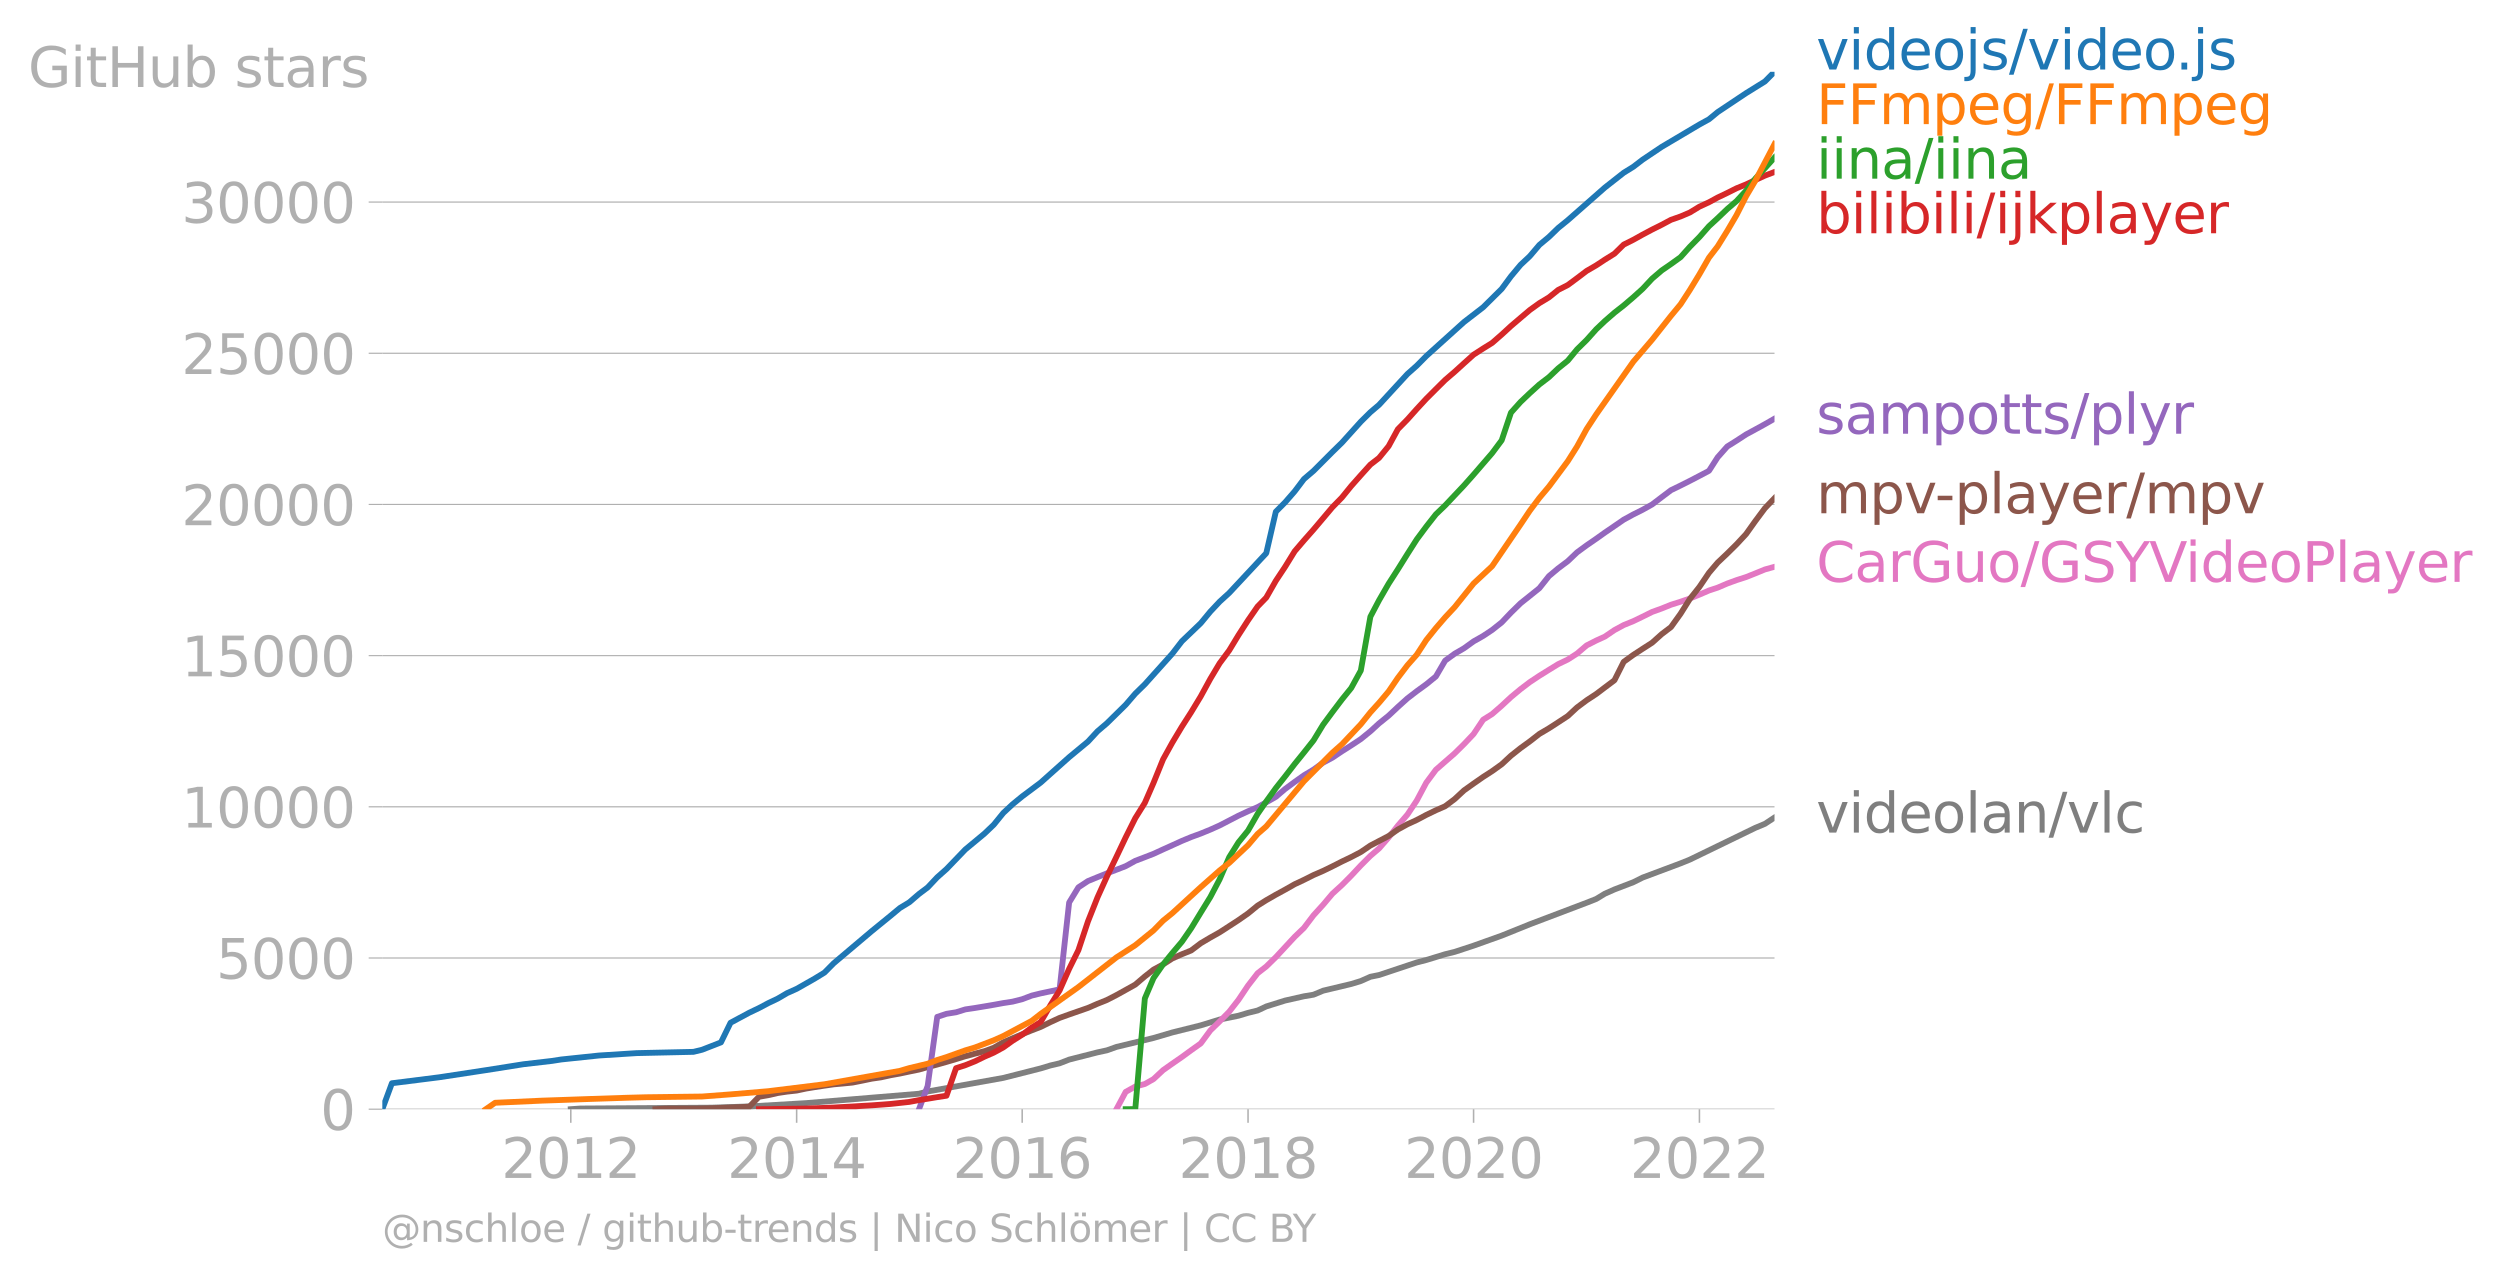<svg xmlns:xlink="http://www.w3.org/1999/xlink" width="855.057" height="437.403" viewBox="0 0 641.293 328.052" xmlns="http://www.w3.org/2000/svg"><defs><style>*{stroke-linejoin:round;stroke-linecap:butt}</style></defs><g id="figure_1"><path d="M0 328.052h641.293V0H0v328.052z" style="fill:none" id="patch_1"/><g id="axes_1"><path d="M98.073 284.525h357.12V18.413H98.073v266.112z" style="fill:none" id="patch_2"/><g id="matplotlib.axis_1"><g id="xtick_1"><g id="line2d_1"><defs><path id="m72f5280bc3" d="M0 0v3.5" style="stroke:#b0b0b0;stroke-width:.4"/></defs><use xlink:href="#m72f5280bc3" x="146.418" y="284.525" style="fill:#b0b0b0;stroke:#b0b0b0;stroke-width:.4"/></g><g style="fill:#b0b0b0" transform="matrix(.14 0 0 -.14 128.603 302.163)" id="text_1"><defs><path id="DejaVuSans-32" d="M1228 531h2203V0H469v531q359 372 979 998 621 627 780 809 303 340 423 576 121 236 121 464 0 372-261 606-261 235-680 235-297 0-627-103-329-103-704-313v638q381 153 712 231 332 78 607 78 725 0 1156-363 431-362 431-968 0-288-108-546-107-257-392-607-78-91-497-524-418-433-1181-1211z" transform="scale(.016)"/><path id="DejaVuSans-30" d="M2034 4250q-487 0-733-480-245-479-245-1442 0-959 245-1439 246-480 733-480 491 0 736 480 246 480 246 1439 0 963-246 1442-245 480-736 480zm0 500q785 0 1199-621 414-620 414-1801 0-1178-414-1799Q2819-91 2034-91q-784 0-1198 620-414 621-414 1799 0 1181 414 1801 414 621 1198 621z" transform="scale(.016)"/><path id="DejaVuSans-31" d="M794 531h1031v3560L703 3866v575l1116 225h631V531h1031V0H794v531z" transform="scale(.016)"/></defs><use xlink:href="#DejaVuSans-32"/><use xlink:href="#DejaVuSans-30" x="63.623"/><use xlink:href="#DejaVuSans-31" x="127.246"/><use xlink:href="#DejaVuSans-32" x="190.869"/></g></g><g id="xtick_2"><use xlink:href="#m72f5280bc3" x="204.353" y="284.525" style="fill:#b0b0b0;stroke:#b0b0b0;stroke-width:.4" id="line2d_2"/><g style="fill:#b0b0b0" transform="matrix(.14 0 0 -.14 186.538 302.163)" id="text_2"><defs><path id="DejaVuSans-34" d="M2419 4116 825 1625h1594v2491zm-166 550h794V1625h666v-525h-666V0h-628v1100H313v609l1940 2957z" transform="scale(.016)"/></defs><use xlink:href="#DejaVuSans-32"/><use xlink:href="#DejaVuSans-30" x="63.623"/><use xlink:href="#DejaVuSans-31" x="127.246"/><use xlink:href="#DejaVuSans-34" x="190.869"/></g></g><g id="xtick_3"><use xlink:href="#m72f5280bc3" x="262.209" y="284.525" style="fill:#b0b0b0;stroke:#b0b0b0;stroke-width:.4" id="line2d_3"/><g style="fill:#b0b0b0" transform="matrix(.14 0 0 -.14 244.394 302.163)" id="text_3"><defs><path id="DejaVuSans-36" d="M2113 2584q-425 0-674-291-248-290-248-796 0-503 248-796 249-292 674-292t673 292q248 293 248 796 0 506-248 796-248 291-673 291zm1253 1979v-575q-238 112-480 171-242 60-480 60-625 0-955-422-329-422-376-1275 184 272 462 417 279 145 613 145 703 0 1111-427 408-426 408-1160 0-719-425-1154Q2819-91 2113-91q-810 0-1238 620-428 621-428 1799 0 1106 525 1764t1409 658q238 0 480-47t505-140z" transform="scale(.016)"/></defs><use xlink:href="#DejaVuSans-32"/><use xlink:href="#DejaVuSans-30" x="63.623"/><use xlink:href="#DejaVuSans-31" x="127.246"/><use xlink:href="#DejaVuSans-36" x="190.869"/></g></g><g id="xtick_4"><use xlink:href="#m72f5280bc3" x="320.144" y="284.525" style="fill:#b0b0b0;stroke:#b0b0b0;stroke-width:.4" id="line2d_4"/><g style="fill:#b0b0b0" transform="matrix(.14 0 0 -.14 302.329 302.163)" id="text_4"><defs><path id="DejaVuSans-38" d="M2034 2216q-450 0-708-241-257-241-257-662 0-422 257-663 258-241 708-241t709 242q260 243 260 662 0 421-258 662-257 241-711 241zm-631 268q-406 100-633 378-226 279-226 679 0 559 398 884 399 325 1092 325 697 0 1094-325t397-884q0-400-227-679-226-278-629-378 456-106 710-416 255-309 255-755 0-679-414-1042Q2806-91 2034-91q-771 0-1186 362-414 363-414 1042 0 446 256 755 257 310 713 416zm-231 997q0-362 226-565 227-203 636-203 407 0 636 203 230 203 230 565 0 363-230 566-229 203-636 203-409 0-636-203-226-203-226-566z" transform="scale(.016)"/></defs><use xlink:href="#DejaVuSans-32"/><use xlink:href="#DejaVuSans-30" x="63.623"/><use xlink:href="#DejaVuSans-31" x="127.246"/><use xlink:href="#DejaVuSans-38" x="190.869"/></g></g><g id="xtick_5"><use xlink:href="#m72f5280bc3" x="377.999" y="284.525" style="fill:#b0b0b0;stroke:#b0b0b0;stroke-width:.4" id="line2d_5"/><g style="fill:#b0b0b0" transform="matrix(.14 0 0 -.14 360.184 302.163)" id="text_5"><use xlink:href="#DejaVuSans-32"/><use xlink:href="#DejaVuSans-30" x="63.623"/><use xlink:href="#DejaVuSans-32" x="127.246"/><use xlink:href="#DejaVuSans-30" x="190.869"/></g></g><g id="xtick_6"><use xlink:href="#m72f5280bc3" x="435.934" y="284.525" style="fill:#b0b0b0;stroke:#b0b0b0;stroke-width:.4" id="line2d_6"/><g style="fill:#b0b0b0" transform="matrix(.14 0 0 -.14 418.12 302.163)" id="text_6"><use xlink:href="#DejaVuSans-32"/><use xlink:href="#DejaVuSans-30" x="63.623"/><use xlink:href="#DejaVuSans-32" x="127.246"/><use xlink:href="#DejaVuSans-32" x="190.869"/></g></g></g><g id="matplotlib.axis_2"><g id="ytick_1"><path d="M98.073 284.525h357.12" clip-path="url(#pd313918d9f)" style="fill:none;stroke:#b0b0b0;stroke-width:.3;stroke-linecap:square" id="line2d_7"/><g id="line2d_8"><defs><path id="m1298236413" d="M0 0h-3.5" style="stroke:#b0b0b0;stroke-width:.3"/></defs><use xlink:href="#m1298236413" x="98.073" y="284.525" style="fill:#b0b0b0;stroke:#b0b0b0;stroke-width:.3"/></g><use xlink:href="#DejaVuSans-30" style="fill:#b0b0b0" transform="matrix(.14 0 0 -.14 82.166 289.844)" id="text_7"/></g><g id="ytick_2"><path d="M98.073 245.743h357.12" clip-path="url(#pd313918d9f)" style="fill:none;stroke:#b0b0b0;stroke-width:.3;stroke-linecap:square" id="line2d_9"/><use xlink:href="#m1298236413" x="98.073" y="245.743" style="fill:#b0b0b0;stroke:#b0b0b0;stroke-width:.3" id="line2d_10"/><g style="fill:#b0b0b0" transform="matrix(.14 0 0 -.14 55.443 251.062)" id="text_8"><defs><path id="DejaVuSans-35" d="M691 4666h2478v-532H1269V2991q137 47 274 70 138 23 276 23 781 0 1237-428 457-428 457-1159 0-753-469-1171Q2575-91 1722-91q-294 0-599 50Q819 9 494 109v635q281-153 581-228t634-75q541 0 856 284 316 284 316 772 0 487-316 771-315 285-856 285-253 0-505-56-251-56-513-175v2344z" transform="scale(.016)"/></defs><use xlink:href="#DejaVuSans-35"/><use xlink:href="#DejaVuSans-30" x="63.623"/><use xlink:href="#DejaVuSans-30" x="127.246"/><use xlink:href="#DejaVuSans-30" x="190.869"/></g></g><g id="ytick_3"><path d="M98.073 206.962h357.12" clip-path="url(#pd313918d9f)" style="fill:none;stroke:#b0b0b0;stroke-width:.3;stroke-linecap:square" id="line2d_11"/><use xlink:href="#m1298236413" x="98.073" y="206.962" style="fill:#b0b0b0;stroke:#b0b0b0;stroke-width:.3" id="line2d_12"/><g style="fill:#b0b0b0" transform="matrix(.14 0 0 -.14 46.536 212.28)" id="text_9"><use xlink:href="#DejaVuSans-31"/><use xlink:href="#DejaVuSans-30" x="63.623"/><use xlink:href="#DejaVuSans-30" x="127.246"/><use xlink:href="#DejaVuSans-30" x="190.869"/><use xlink:href="#DejaVuSans-30" x="254.492"/></g></g><g id="ytick_4"><path d="M98.073 168.18h357.12" clip-path="url(#pd313918d9f)" style="fill:none;stroke:#b0b0b0;stroke-width:.3;stroke-linecap:square" id="line2d_13"/><use xlink:href="#m1298236413" x="98.073" y="168.18" style="fill:#b0b0b0;stroke:#b0b0b0;stroke-width:.3" id="line2d_14"/><g style="fill:#b0b0b0" transform="matrix(.14 0 0 -.14 46.536 173.499)" id="text_10"><use xlink:href="#DejaVuSans-31"/><use xlink:href="#DejaVuSans-35" x="63.623"/><use xlink:href="#DejaVuSans-30" x="127.246"/><use xlink:href="#DejaVuSans-30" x="190.869"/><use xlink:href="#DejaVuSans-30" x="254.492"/></g></g><g id="ytick_5"><path d="M98.073 129.398h357.12" clip-path="url(#pd313918d9f)" style="fill:none;stroke:#b0b0b0;stroke-width:.3;stroke-linecap:square" id="line2d_15"/><use xlink:href="#m1298236413" x="98.073" y="129.398" style="fill:#b0b0b0;stroke:#b0b0b0;stroke-width:.3" id="line2d_16"/><g style="fill:#b0b0b0" transform="matrix(.14 0 0 -.14 46.536 134.717)" id="text_11"><use xlink:href="#DejaVuSans-32"/><use xlink:href="#DejaVuSans-30" x="63.623"/><use xlink:href="#DejaVuSans-30" x="127.246"/><use xlink:href="#DejaVuSans-30" x="190.869"/><use xlink:href="#DejaVuSans-30" x="254.492"/></g></g><g id="ytick_6"><path d="M98.073 90.617h357.12" clip-path="url(#pd313918d9f)" style="fill:none;stroke:#b0b0b0;stroke-width:.3;stroke-linecap:square" id="line2d_17"/><use xlink:href="#m1298236413" x="98.073" y="90.617" style="fill:#b0b0b0;stroke:#b0b0b0;stroke-width:.3" id="line2d_18"/><g style="fill:#b0b0b0" transform="matrix(.14 0 0 -.14 46.536 95.936)" id="text_12"><use xlink:href="#DejaVuSans-32"/><use xlink:href="#DejaVuSans-35" x="63.623"/><use xlink:href="#DejaVuSans-30" x="127.246"/><use xlink:href="#DejaVuSans-30" x="190.869"/><use xlink:href="#DejaVuSans-30" x="254.492"/></g></g><g id="ytick_7"><path d="M98.073 51.835h357.12" clip-path="url(#pd313918d9f)" style="fill:none;stroke:#b0b0b0;stroke-width:.3;stroke-linecap:square" id="line2d_19"/><use xlink:href="#m1298236413" x="98.073" y="51.835" style="fill:#b0b0b0;stroke:#b0b0b0;stroke-width:.3" id="line2d_20"/><g style="fill:#b0b0b0" transform="matrix(.14 0 0 -.14 46.536 57.154)" id="text_13"><defs><path id="DejaVuSans-33" d="M2597 2516q453-97 707-404 255-306 255-756 0-690-475-1069Q2609-91 1734-91q-293 0-604 58T488 141v609q262-153 574-231 313-78 654-78 593 0 904 234t311 681q0 413-289 645-289 233-804 233h-544v519h569q465 0 712 186t247 536q0 359-255 551-254 193-729 193-260 0-557-57-297-56-653-174v562q360 100 674 150t592 50q719 0 1137-327 419-326 419-882 0-388-222-655t-631-370z" transform="scale(.016)"/></defs><use xlink:href="#DejaVuSans-33"/><use xlink:href="#DejaVuSans-30" x="63.623"/><use xlink:href="#DejaVuSans-30" x="127.246"/><use xlink:href="#DejaVuSans-30" x="190.869"/><use xlink:href="#DejaVuSans-30" x="254.492"/></g></g><g style="fill:#b0b0b0" transform="matrix(.14 0 0 -.14 7.2 22.312)" id="text_14"><defs><path id="DejaVuSans-47" d="M3809 666v1253H2778v519h1656V434q-365-259-806-392-440-133-940-133-1094 0-1712 639-617 640-617 1780 0 1144 617 1783 618 639 1712 639 456 0 867-113 411-112 758-331v-672q-350 297-744 447t-828 150q-857 0-1287-478-429-478-429-1425 0-944 429-1422 430-478 1287-478 334 0 596 58 263 58 472 180z" transform="scale(.016)"/><path id="DejaVuSans-69" d="M603 3500h575V0H603v3500zm0 1363h575v-729H603v729z" transform="scale(.016)"/><path id="DejaVuSans-74" d="M1172 4494v-994h1184v-447H1172V1153q0-428 117-550t477-122h590V0h-590q-666 0-919 248-253 249-253 905v1900H172v447h422v994h578z" transform="scale(.016)"/><path id="DejaVuSans-48" d="M628 4666h631V2753h2294v1913h631V0h-631v2222H1259V0H628v4666z" transform="scale(.016)"/><path id="DejaVuSans-75" d="M544 1381v2119h575V1403q0-497 193-746 194-248 582-248 465 0 735 297 271 297 271 810v1984h575V0h-575v538q-209-319-486-474-276-155-642-155-603 0-916 375-312 375-312 1097zm1447 2203z" transform="scale(.016)"/><path id="DejaVuSans-62" d="M3116 1747q0 634-261 995t-717 361q-457 0-718-361t-261-995q0-634 261-995t718-361q456 0 717 361t261 995zM1159 2969q182 312 458 463 277 152 661 152 638 0 1036-506 399-506 399-1331T3314 415Q2916-91 2278-91q-384 0-661 152-276 152-458 464V0H581v4863h578V2969z" transform="scale(.016)"/><path id="DejaVuSans-73" d="M2834 3397v-544q-243 125-506 187-262 63-544 63-428 0-642-131t-214-394q0-200 153-314t616-217l197-44q612-131 870-370t258-667q0-488-386-773Q2250-91 1575-91q-281 0-586 55T347 128v594q319-166 628-249 309-82 613-82 406 0 624 139 219 139 219 392 0 234-158 359-157 125-692 241l-200 47q-534 112-772 345-237 233-237 639 0 494 350 762 350 269 994 269 318 0 599-47 282-46 519-140z" transform="scale(.016)"/><path id="DejaVuSans-61" d="M2194 1759q-697 0-966-159t-269-544q0-306 202-486 202-179 548-179 479 0 768 339t289 901v128h-572zm1147 238V0h-575v531q-197-318-491-470T1556-91q-537 0-855 302-317 302-317 808 0 590 395 890 396 300 1180 300h807v57q0 397-261 614t-733 217q-300 0-585-72-284-72-546-216v532q315 122 612 182 297 61 578 61 760 0 1135-394 375-393 375-1193z" transform="scale(.016)"/><path id="DejaVuSans-72" d="M2631 2963q-97 56-211 82-114 27-251 27-488 0-749-317t-261-911V0H581v3500h578v-544q182 319 472 473 291 155 707 155 59 0 131-8 72-7 159-23l3-590z" transform="scale(.016)"/></defs><use xlink:href="#DejaVuSans-47"/><use xlink:href="#DejaVuSans-69" x="77.49"/><use xlink:href="#DejaVuSans-74" x="105.273"/><use xlink:href="#DejaVuSans-48" x="144.482"/><use xlink:href="#DejaVuSans-75" x="219.678"/><use xlink:href="#DejaVuSans-62" x="283.057"/><use xlink:href="#DejaVuSans-20" x="346.533"/><use xlink:href="#DejaVuSans-73" x="378.32"/><use xlink:href="#DejaVuSans-74" x="430.42"/><use xlink:href="#DejaVuSans-61" x="469.629"/><use xlink:href="#DejaVuSans-72" x="530.908"/><use xlink:href="#DejaVuSans-73" x="572.021"/></g></g><path d="m146.418 284.525 2.457-.17 33.683-.218 9.67-.318 14.582-.853 28.928-2.405 2.219-.581 19.417-3.483 9.59-2.435 2.457-.745 2.378-.558 2.456-.954 7.292-1.862 2.378-.512 2.456-.876 9.51-2.296 4.835-1.42 7.292-1.822 4.834-1.49 4.835-.977 2.457-.737 2.457-.605 2.219-1.039 4.834-1.513 4.835-1.093 2.457-.411 2.457-1.024 7.212-1.722 2.457-.752 2.456-1.094 2.22-.45 9.669-3.219 2.456-.636 4.835-1.481 2.457-.605 4.834-1.59 7.213-2.575 7.212-2.909 14.582-5.53 2.457-.97 2.22-1.35 2.456-1.085 4.835-1.854 2.378-1.187 9.748-3.653 2.377-.962 16.802-8.152 2.457-1.024 2.457-1.62h0" clip-path="url(#pd313918d9f)" style="fill:none;stroke:#7f7f7f;stroke-width:1.5;stroke-linecap:square" id="line2d_21"/><path d="m286.381 284.525 2.378-4.444 2.457-1.366 2.457-.651 2.219-1.257 2.457-2.295 2.377-1.676 2.457-1.698 2.378-1.738 2.457-1.753 2.457-3.327 2.377-2.304 2.457-2.497 2.378-3.04 2.457-3.662 2.457-3.172 2.219-1.722 2.457-2.405 2.377-2.56 2.457-2.652 2.378-2.288 2.457-3.234 2.457-2.7 2.377-2.823 2.457-2.241 2.378-2.39 2.457-2.629 2.456-2.459 2.22-1.892 2.456-2.816 2.378-3.048 2.457-2.846 2.378-3.576 2.456-4.607 2.457-3.305 2.378-2.078 2.457-2.141 2.378-2.35 2.456-2.59 2.457-3.677 2.299-1.443 2.457-2.14 2.377-2.211 2.457-2.04 2.378-1.807 2.457-1.63 2.456-1.527 2.378-1.458 2.457-1.18 2.378-1.535 2.456-2.087 2.457-1.248 2.22-1.016 2.456-1.668 2.378-1.288 2.457-1 2.378-1.148 2.456-1.218 2.457-.884 2.378-.962 2.457-.776 2.377-.822 2.457-.993 2.457-1.062 2.22-.73 2.456-1.054 2.378-.869 2.457-.791 2.377-.946 2.457-1.009 2.457-.682" clip-path="url(#pd313918d9f)" style="fill:none;stroke:#e377c2;stroke-width:1.5;stroke-linecap:square" id="line2d_22"/><path d="m168.134 284.525 2.457-.147H177.882l2.22-.031 2.456-.07 2.378-.086 2.457-.1 2.377-.093 2.457-.117 2.457-2.536 2.378-.411 2.457-.559 2.377-.356 2.457-.272 2.457-.52 2.22-.364 2.456-.372 2.378-.342 2.457-.217 2.377-.233 2.457-.488 2.457-.512 2.378-.341 2.456-.543 2.378-.427 2.457-.52 2.457-.504 2.219-.628 2.457-.66 2.378-.674 2.456-.73 2.378-.728 2.457-.66 2.457-.636 2.377-.876 2.457-1.412 2.378-1.016 2.457-1.047 2.457-.993 2.298-.884 2.457-1.21 2.378-1.094 2.456-.884 2.378-.83 2.457-.853 2.457-1.07 2.378-.954 2.456-1.265 2.378-1.318 2.457-1.373 2.457-2.094 2.219-1.745 2.457-1.342 2.377-1.528 2.457-1.086 2.378-.962 2.457-1.854 2.457-1.458 2.377-1.334 2.457-1.59 2.378-1.544 2.457-1.714 2.457-2.009 2.219-1.388 2.457-1.412 2.377-1.295 2.457-1.396 2.378-1.117 2.457-1.233 2.457-1.07 2.377-1.156 2.457-1.25 2.378-1.14 2.457-1.287 2.456-1.667 2.22-1.164 2.456-1.28 2.378-1.675 2.457-1.342 2.378-1.094 2.456-1.303 2.457-1.186 2.378-1.04 2.457-1.846 2.378-2.21 2.456-1.753 2.457-1.707 2.299-1.481 2.457-1.76 2.377-2.204 2.457-1.946 2.378-1.722 2.457-1.916 2.456-1.45 2.378-1.536 2.457-1.614 2.378-2.202 2.456-1.83 2.457-1.614 2.22-1.676 2.456-1.846 2.378-4.731 2.457-1.776 2.378-1.551 2.456-1.575 2.457-2.203 2.378-1.807 2.457-3.42 2.377-3.786 2.457-3.094 2.457-3.623 2.22-2.613 2.456-2.327 2.378-2.35 2.457-2.645 2.377-3.336 2.457-3.296 2.457-2.567" clip-path="url(#pd313918d9f)" style="fill:none;stroke:#8c564b;stroke-width:1.5;stroke-linecap:square" id="line2d_23"/><g style="fill:#1f77b4" transform="matrix(.14 0 0 -.14 465.907 17.838)" id="text_15"><defs><path id="DejaVuSans-76" d="M191 3500h609L1894 563l1094 2937h609L2284 0h-781L191 3500z" transform="scale(.016)"/><path id="DejaVuSans-64" d="M2906 2969v1894h575V0h-575v525q-181-312-458-464-276-152-664-152-634 0-1033 506-398 507-398 1332t398 1331q399 506 1033 506 388 0 664-152 277-151 458-463zM947 1747q0-634 261-995t717-361q456 0 718 361 263 361 263 995t-263 995q-262 361-718 361t-717-361q-261-361-261-995z" transform="scale(.016)"/><path id="DejaVuSans-65" d="M3597 1894v-281H953q38-594 358-905t892-311q331 0 642 81t618 244V178Q3153 47 2828-22t-659-69q-838 0-1327 487-489 488-489 1320 0 859 464 1363 464 505 1252 505 706 0 1117-455 411-454 411-1235zm-575 169q-6 471-264 752-258 282-683 282-481 0-770-272t-333-766l2050 4z" transform="scale(.016)"/><path id="DejaVuSans-6f" d="M1959 3097q-462 0-731-361t-269-989q0-628 267-989 268-361 733-361 460 0 728 362 269 363 269 988 0 622-269 986-268 364-728 364zm0 487q750 0 1178-488 429-487 429-1349 0-859-429-1349Q2709-91 1959-91q-753 0-1180 489-426 490-426 1349 0 862 426 1349 427 488 1180 488z" transform="scale(.016)"/><path id="DejaVuSans-6a" d="M603 3500h575V-63q0-668-255-968-254-300-820-300h-219v487H38q328 0 446 152Q603-541 603-63v3563zm0 1363h575v-729H603v729z" transform="scale(.016)"/><path id="DejaVuSans-2f" d="M1625 4666h531L531-594H0l1625 5260z" transform="scale(.016)"/><path id="DejaVuSans-2e" d="M684 794h660V0H684v794z" transform="scale(.016)"/></defs><use xlink:href="#DejaVuSans-76"/><use xlink:href="#DejaVuSans-69" x="59.18"/><use xlink:href="#DejaVuSans-64" x="86.963"/><use xlink:href="#DejaVuSans-65" x="150.439"/><use xlink:href="#DejaVuSans-6f" x="211.963"/><use xlink:href="#DejaVuSans-6a" x="273.145"/><use xlink:href="#DejaVuSans-73" x="300.928"/><use xlink:href="#DejaVuSans-2f" x="353.027"/><use xlink:href="#DejaVuSans-76" x="386.719"/><use xlink:href="#DejaVuSans-69" x="445.898"/><use xlink:href="#DejaVuSans-64" x="473.682"/><use xlink:href="#DejaVuSans-65" x="537.158"/><use xlink:href="#DejaVuSans-6f" x="598.682"/><use xlink:href="#DejaVuSans-2e" x="658.113"/><use xlink:href="#DejaVuSans-6a" x="689.9"/><use xlink:href="#DejaVuSans-73" x="717.684"/></g><g style="fill:#ff7f0e" transform="matrix(.14 0 0 -.14 465.907 31.838)" id="text_16"><defs><path id="DejaVuSans-46" d="M628 4666h2681v-532H1259V2759h1850v-531H1259V0H628v4666z" transform="scale(.016)"/><path id="DejaVuSans-6d" d="M3328 2828q216 388 516 572t706 184q547 0 844-383 297-382 297-1088V0h-578v2094q0 503-179 746-178 244-543 244-447 0-707-297-259-296-259-809V0h-578v2094q0 506-178 748t-550 242q-441 0-701-298-259-298-259-808V0H581v3500h578v-544q197 322 472 475t653 153q382 0 649-194 267-193 395-562z" transform="scale(.016)"/><path id="DejaVuSans-70" d="M1159 525v-1856H581v4831h578v-531q182 312 458 463 277 152 661 152 638 0 1036-506 399-506 399-1331T3314 415Q2916-91 2278-91q-384 0-661 152-276 152-458 464zm1957 1222q0 634-261 995t-717 361q-457 0-718-361t-261-995q0-634 261-995t718-361q456 0 717 361t261 995z" transform="scale(.016)"/><path id="DejaVuSans-67" d="M2906 1791q0 625-258 968-257 344-723 344-462 0-720-344-258-343-258-968 0-622 258-966t720-344q466 0 723 344 258 344 258 966zm575-1357q0-893-397-1329-396-436-1215-436-303 0-572 45t-522 139v559q253-137 500-202 247-66 503-66 566 0 847 295t281 892v285q-178-310-456-463T1784 0Q1141 0 747 490 353 981 353 1791q0 812 394 1302 394 491 1037 491 388 0 666-153t456-462v531h575V434z" transform="scale(.016)"/></defs><use xlink:href="#DejaVuSans-46"/><use xlink:href="#DejaVuSans-46" x="57.52"/><use xlink:href="#DejaVuSans-6d" x="115.039"/><use xlink:href="#DejaVuSans-70" x="212.451"/><use xlink:href="#DejaVuSans-65" x="275.928"/><use xlink:href="#DejaVuSans-67" x="337.451"/><use xlink:href="#DejaVuSans-2f" x="400.928"/><use xlink:href="#DejaVuSans-46" x="434.619"/><use xlink:href="#DejaVuSans-46" x="492.139"/><use xlink:href="#DejaVuSans-6d" x="549.658"/><use xlink:href="#DejaVuSans-70" x="647.07"/><use xlink:href="#DejaVuSans-65" x="710.547"/><use xlink:href="#DejaVuSans-67" x="772.07"/></g><g style="fill:#2ca02c" transform="matrix(.14 0 0 -.14 465.907 45.838)" id="text_17"><defs><path id="DejaVuSans-6e" d="M3513 2113V0h-575v2094q0 497-194 743-194 247-581 247-466 0-735-297-269-296-269-809V0H581v3500h578v-544q207 316 486 472 280 156 646 156 603 0 912-373 310-373 310-1098z" transform="scale(.016)"/></defs><use xlink:href="#DejaVuSans-69"/><use xlink:href="#DejaVuSans-69" x="27.783"/><use xlink:href="#DejaVuSans-6e" x="55.566"/><use xlink:href="#DejaVuSans-61" x="118.945"/><use xlink:href="#DejaVuSans-2f" x="180.225"/><use xlink:href="#DejaVuSans-69" x="213.916"/><use xlink:href="#DejaVuSans-69" x="241.699"/><use xlink:href="#DejaVuSans-6e" x="269.482"/><use xlink:href="#DejaVuSans-61" x="332.861"/></g><g style="fill:#d62728" transform="matrix(.14 0 0 -.14 465.907 59.838)" id="text_18"><defs><path id="DejaVuSans-6c" d="M603 4863h575V0H603v4863z" transform="scale(.016)"/><path id="DejaVuSans-6b" d="M581 4863h578V1991l1716 1509h734L1753 1863 3688 0h-750L1159 1709V0H581v4863z" transform="scale(.016)"/><path id="DejaVuSans-79" d="M2059-325q-243-625-475-815-231-191-618-191H506v481h338q237 0 368 113 132 112 291 531l103 262L191 3500h609L1894 763l1094 2737h609L2059-325z" transform="scale(.016)"/></defs><use xlink:href="#DejaVuSans-62"/><use xlink:href="#DejaVuSans-69" x="63.477"/><use xlink:href="#DejaVuSans-6c" x="91.26"/><use xlink:href="#DejaVuSans-69" x="119.043"/><use xlink:href="#DejaVuSans-62" x="146.826"/><use xlink:href="#DejaVuSans-69" x="210.303"/><use xlink:href="#DejaVuSans-6c" x="238.086"/><use xlink:href="#DejaVuSans-69" x="265.869"/><use xlink:href="#DejaVuSans-2f" x="293.652"/><use xlink:href="#DejaVuSans-69" x="327.344"/><use xlink:href="#DejaVuSans-6a" x="355.127"/><use xlink:href="#DejaVuSans-6b" x="382.91"/><use xlink:href="#DejaVuSans-70" x="440.82"/><use xlink:href="#DejaVuSans-6c" x="504.297"/><use xlink:href="#DejaVuSans-61" x="532.08"/><use xlink:href="#DejaVuSans-79" x="593.359"/><use xlink:href="#DejaVuSans-65" x="652.539"/><use xlink:href="#DejaVuSans-72" x="714.063"/></g><g style="fill:#9467bd" transform="matrix(.14 0 0 -.14 465.907 111.257)" id="text_19"><use xlink:href="#DejaVuSans-73"/><use xlink:href="#DejaVuSans-61" x="52.1"/><use xlink:href="#DejaVuSans-6d" x="113.379"/><use xlink:href="#DejaVuSans-70" x="210.791"/><use xlink:href="#DejaVuSans-6f" x="274.268"/><use xlink:href="#DejaVuSans-74" x="335.449"/><use xlink:href="#DejaVuSans-74" x="374.658"/><use xlink:href="#DejaVuSans-73" x="413.867"/><use xlink:href="#DejaVuSans-2f" x="465.967"/><use xlink:href="#DejaVuSans-70" x="499.658"/><use xlink:href="#DejaVuSans-6c" x="563.135"/><use xlink:href="#DejaVuSans-79" x="590.918"/><use xlink:href="#DejaVuSans-72" x="650.098"/></g><g style="fill:#8c564b" transform="matrix(.14 0 0 -.14 465.907 131.664)" id="text_20"><defs><path id="DejaVuSans-2d" d="M313 2009h1684v-512H313v512z" transform="scale(.016)"/></defs><use xlink:href="#DejaVuSans-6d"/><use xlink:href="#DejaVuSans-70" x="97.412"/><use xlink:href="#DejaVuSans-76" x="160.889"/><use xlink:href="#DejaVuSans-2d" x="217.443"/><use xlink:href="#DejaVuSans-70" x="253.527"/><use xlink:href="#DejaVuSans-6c" x="317.004"/><use xlink:href="#DejaVuSans-61" x="344.787"/><use xlink:href="#DejaVuSans-79" x="406.066"/><use xlink:href="#DejaVuSans-65" x="465.246"/><use xlink:href="#DejaVuSans-72" x="526.77"/><use xlink:href="#DejaVuSans-2f" x="567.883"/><use xlink:href="#DejaVuSans-6d" x="601.574"/><use xlink:href="#DejaVuSans-70" x="698.986"/><use xlink:href="#DejaVuSans-76" x="762.463"/></g><g style="fill:#e377c2" transform="matrix(.14 0 0 -.14 465.907 149.255)" id="text_21"><defs><path id="DejaVuSans-43" d="M4122 4306v-665q-319 297-680 443-361 147-767 147-800 0-1225-489t-425-1414q0-922 425-1411t1225-489q406 0 767 147t680 444V359q-331-225-702-338-370-112-782-112-1060 0-1670 648-609 649-609 1771 0 1125 609 1773 610 649 1670 649 418 0 788-111 371-111 696-333z" transform="scale(.016)"/><path id="DejaVuSans-53" d="M3425 4513v-616q-359 172-678 256-319 85-616 85-515 0-795-200t-280-569q0-310 186-468 186-157 705-254l381-78q706-135 1042-474t336-907q0-679-455-1029Q2797-91 1919-91q-331 0-705 75-373 75-773 222v650q384-215 753-325 369-109 725-109 540 0 834 212 294 213 294 607 0 343-211 537t-692 291l-385 75q-706 140-1022 440-315 300-315 835 0 619 436 975t1201 356q329 0 669-60 341-59 697-177z" transform="scale(.016)"/><path id="DejaVuSans-59" d="M-13 4666h679l1293-1919 1285 1919h678L2272 2222V0h-634v2222L-13 4666z" transform="scale(.016)"/><path id="DejaVuSans-56" d="M1831 0 50 4666h659L2188 738l1481 3928h656L2547 0h-716z" transform="scale(.016)"/><path id="DejaVuSans-50" d="M1259 4147V2394h794q441 0 681 228 241 228 241 650 0 419-241 647-240 228-681 228h-794zm-631 519h1425q785 0 1186-355 402-355 402-1039 0-691-402-1044-401-353-1186-353h-794V0H628v4666z" transform="scale(.016)"/></defs><use xlink:href="#DejaVuSans-43"/><use xlink:href="#DejaVuSans-61" x="69.824"/><use xlink:href="#DejaVuSans-72" x="131.104"/><use xlink:href="#DejaVuSans-47" x="172.217"/><use xlink:href="#DejaVuSans-75" x="249.707"/><use xlink:href="#DejaVuSans-6f" x="313.086"/><use xlink:href="#DejaVuSans-2f" x="374.268"/><use xlink:href="#DejaVuSans-47" x="407.959"/><use xlink:href="#DejaVuSans-53" x="485.449"/><use xlink:href="#DejaVuSans-59" x="548.926"/><use xlink:href="#DejaVuSans-56" x="610.01"/><use xlink:href="#DejaVuSans-69" x="676.168"/><use xlink:href="#DejaVuSans-64" x="703.951"/><use xlink:href="#DejaVuSans-65" x="767.428"/><use xlink:href="#DejaVuSans-6f" x="828.951"/><use xlink:href="#DejaVuSans-50" x="890.133"/><use xlink:href="#DejaVuSans-6c" x="950.436"/><use xlink:href="#DejaVuSans-61" x="978.219"/><use xlink:href="#DejaVuSans-79" x="1039.498"/><use xlink:href="#DejaVuSans-65" x="1098.678"/><use xlink:href="#DejaVuSans-72" x="1160.201"/></g><g style="fill:#7f7f7f" transform="matrix(.14 0 0 -.14 465.907 213.57)" id="text_22"><defs><path id="DejaVuSans-63" d="M3122 3366v-538q-244 135-489 202t-495 67q-560 0-870-355-309-354-309-995t309-996q310-354 870-354 250 0 495 67t489 202V134Q2881 22 2623-34q-257-57-548-57-791 0-1257 497-465 497-465 1341 0 856 470 1346 471 491 1290 491 265 0 518-55 253-54 491-163z" transform="scale(.016)"/></defs><use xlink:href="#DejaVuSans-76"/><use xlink:href="#DejaVuSans-69" x="59.18"/><use xlink:href="#DejaVuSans-64" x="86.963"/><use xlink:href="#DejaVuSans-65" x="150.439"/><use xlink:href="#DejaVuSans-6f" x="211.963"/><use xlink:href="#DejaVuSans-6c" x="273.145"/><use xlink:href="#DejaVuSans-61" x="300.928"/><use xlink:href="#DejaVuSans-6e" x="362.207"/><use xlink:href="#DejaVuSans-2f" x="425.586"/><use xlink:href="#DejaVuSans-76" x="459.277"/><use xlink:href="#DejaVuSans-6c" x="518.457"/><use xlink:href="#DejaVuSans-63" x="546.24"/></g><g style="fill:#b0b0b0" transform="matrix(.097 0 0 -.097 98.073 318.561)" id="text_23"><defs><path id="DejaVuSans-40" d="M2381 1678q0-447 222-702 222-254 610-254 384 0 604 256 221 256 221 700 0 438-225 695-225 258-607 258-378 0-602-256-223-256-223-697zm1703-934q-187-241-429-355t-564-114q-538 0-874 389t-336 1014q0 625 337 1015 338 391 873 391 322 0 565-117 244-117 428-354v409h447V722q457 69 714 417 258 349 258 902 0 334-99 628-98 294-298 544-325 409-792 626t-1017 217q-384 0-738-102-353-101-653-301-490-319-767-836-276-517-276-1120 0-497 179-932 180-434 521-765 328-325 759-495 431-171 922-171 403 0 792 136t714 389l281-347q-390-303-851-464t-936-161q-578 0-1091 205-512 205-912 595Q841 78 631 592q-209 514-209 1105 0 569 212 1084 213 516 607 907 403 396 931 607t1119 211q662 0 1229-272 568-271 952-771 234-307 357-666 124-359 124-744 0-822-497-1297T4084 263v481z" transform="scale(.016)"/><path id="DejaVuSans-68" d="M3513 2113V0h-575v2094q0 497-194 743-194 247-581 247-466 0-735-297-269-296-269-809V0H581v4863h578V2956q207 316 486 472 280 156 646 156 603 0 912-373 310-373 310-1098z" transform="scale(.016)"/><path id="DejaVuSans-7c" d="M1344 4891v-6400H813v6400h531z" transform="scale(.016)"/><path id="DejaVuSans-4e" d="M628 4666h850L3547 763v3903h612V0h-850L1241 3903V0H628v4666z" transform="scale(.016)"/><path id="DejaVuSans-f6" d="M1959 3097q-462 0-731-361t-269-989q0-628 267-989 268-361 733-361 460 0 728 362 269 363 269 988 0 622-269 986-268 364-728 364zm0 487q750 0 1178-488 429-487 429-1349 0-859-429-1349Q2709-91 1959-91q-753 0-1180 489-426 490-426 1349 0 862 426 1349 427 488 1180 488zm295 1266h634v-631h-634v631zm-1222 0h634v-631h-634v631z" transform="scale(.016)"/><path id="DejaVuSans-42" d="M1259 2228V519h1013q509 0 754 211 246 211 246 645 0 438-246 645-245 208-754 208H1259zm0 1919V2741h935q462 0 688 173 227 174 227 530 0 353-227 528-226 175-688 175h-935zm-631 519h1613q722 0 1112-300 391-300 391-853 0-429-200-682t-588-315q466-100 724-418 258-317 258-792 0-625-425-966Q3088 0 2303 0H628v4666z" transform="scale(.016)"/></defs><use xlink:href="#DejaVuSans-40"/><use xlink:href="#DejaVuSans-6e" x="100"/><use xlink:href="#DejaVuSans-73" x="163.379"/><use xlink:href="#DejaVuSans-63" x="215.479"/><use xlink:href="#DejaVuSans-68" x="270.459"/><use xlink:href="#DejaVuSans-6c" x="333.838"/><use xlink:href="#DejaVuSans-6f" x="361.621"/><use xlink:href="#DejaVuSans-65" x="422.803"/><use xlink:href="#DejaVuSans-20" x="484.326"/><use xlink:href="#DejaVuSans-2f" x="516.113"/><use xlink:href="#DejaVuSans-20" x="549.805"/><use xlink:href="#DejaVuSans-67" x="581.592"/><use xlink:href="#DejaVuSans-69" x="645.068"/><use xlink:href="#DejaVuSans-74" x="672.852"/><use xlink:href="#DejaVuSans-68" x="712.061"/><use xlink:href="#DejaVuSans-75" x="775.439"/><use xlink:href="#DejaVuSans-62" x="838.818"/><use xlink:href="#DejaVuSans-2d" x="902.295"/><use xlink:href="#DejaVuSans-74" x="938.379"/><use xlink:href="#DejaVuSans-72" x="977.588"/><use xlink:href="#DejaVuSans-65" x="1016.451"/><use xlink:href="#DejaVuSans-6e" x="1077.975"/><use xlink:href="#DejaVuSans-64" x="1141.354"/><use xlink:href="#DejaVuSans-73" x="1204.83"/><use xlink:href="#DejaVuSans-20" x="1256.93"/><use xlink:href="#DejaVuSans-7c" x="1288.717"/><use xlink:href="#DejaVuSans-20" x="1322.408"/><use xlink:href="#DejaVuSans-4e" x="1354.195"/><use xlink:href="#DejaVuSans-69" x="1429"/><use xlink:href="#DejaVuSans-63" x="1456.783"/><use xlink:href="#DejaVuSans-6f" x="1511.764"/><use xlink:href="#DejaVuSans-20" x="1572.945"/><use xlink:href="#DejaVuSans-53" x="1604.732"/><use xlink:href="#DejaVuSans-63" x="1668.209"/><use xlink:href="#DejaVuSans-68" x="1723.189"/><use xlink:href="#DejaVuSans-6c" x="1786.568"/><use xlink:href="#DejaVuSans-f6" x="1814.352"/><use xlink:href="#DejaVuSans-6d" x="1875.533"/><use xlink:href="#DejaVuSans-65" x="1972.945"/><use xlink:href="#DejaVuSans-72" x="2034.469"/><use xlink:href="#DejaVuSans-20" x="2075.582"/><use xlink:href="#DejaVuSans-7c" x="2107.369"/><use xlink:href="#DejaVuSans-20" x="2141.061"/><use xlink:href="#DejaVuSans-43" x="2172.848"/><use xlink:href="#DejaVuSans-43" x="2242.672"/><use xlink:href="#DejaVuSans-20" x="2312.496"/><use xlink:href="#DejaVuSans-42" x="2344.283"/><use xlink:href="#DejaVuSans-59" x="2407.387"/></g><path d="m235.738 284.525 2.219-5.957 2.457-17.723 2.378-.783 2.456-.396 2.378-.737 2.457-.364 2.457-.412 2.377-.403 2.457-.45 2.378-.364 2.457-.62 2.457-.932 2.298-.566 2.457-.52 2.378-.52 2.456-22.268 2.378-3.893 2.457-1.614 2.457-1.008 2.378-.954 2.456-.938 2.378-.923 2.457-1.358 2.457-.938 2.219-.861 2.457-1.133 2.377-1.07 2.457-1.117 2.378-.985 2.457-.9 2.457-1.008 2.377-1.063 2.457-1.272 2.378-1.233 2.457-1.14 2.457-1.063 2.219-1.233 2.457-1.396 2.377-2.025 2.457-1.815 2.378-1.69 2.457-1.474 2.457-1.769 2.377-1.272 2.457-1.644 2.378-1.512 2.457-1.622 2.456-1.993 2.22-2.032 2.456-1.978 2.378-2.234 2.457-2.21 2.378-1.83 2.456-1.785 2.457-2 2.378-4.065 2.457-1.784 2.378-1.38 2.456-1.77 2.457-1.395 2.299-1.528 2.457-1.947 2.377-2.498 2.457-2.404 2.378-1.9 2.457-1.978 2.456-3.095 2.378-1.994 2.457-1.838 2.378-2.265 2.456-1.8 2.457-1.69 2.22-1.582 2.456-1.676 2.378-1.636 2.457-1.342 2.378-1.187 2.456-1.373 2.457-1.869 2.378-1.792 2.457-1.194 2.377-1.195 2.457-1.28 2.457-1.302 2.22-3.46 2.456-2.769 2.378-1.489 2.457-1.606 2.377-1.287 2.457-1.35 2.457-1.411" clip-path="url(#pd313918d9f)" style="fill:none;stroke:#9467bd;stroke-width:1.5;stroke-linecap:square" id="line2d_24"/><path d="m194.684 284.525 2.378-.023 2.457-.04 2.377-.03 2.457-.031 2.457-.047 2.22-.07 2.456-.093 2.378-.093 2.457-.14 2.377-.123 2.457-.155 2.457-.14 2.378-.17 2.456-.187 2.378-.256 2.457-.271 2.457-.458 2.219-.349 2.457-.411 2.378-.365 2.456-7.066 2.378-.767 2.457-.986 2.457-1.194 2.377-1.04 2.457-1.341 2.378-1.707 2.457-1.543 2.457-1.862 2.298-1.419 2.457-4.235 2.378-3.832 2.456-5.545 2.378-4.81 2.457-7.383 2.457-6.182 2.378-5.259 2.456-5.096 2.378-5.003 2.457-4.917 2.457-3.94 2.219-5.096 2.457-6.058 2.377-4.305 2.457-4.095 2.378-3.708 2.457-4.056 2.457-4.499 2.377-3.971 2.457-3.304 2.378-3.917 2.457-3.809 2.457-3.552 2.219-2.288 2.457-4.297 2.377-3.591 2.457-3.987 2.378-2.785 2.457-2.784 2.457-2.901 2.377-2.823 2.457-2.513 2.378-2.932 2.457-2.77 2.456-2.722 2.22-1.714 2.456-3.01 2.378-4.358 2.457-2.506 2.378-2.66 2.456-2.653 2.457-2.459 2.378-2.357 2.457-2.11 2.378-2.164 2.456-2.21 2.457-1.583 2.299-1.427 2.457-2.141 2.377-2.187 2.457-2.094 2.378-2.017 2.457-1.769 2.456-1.481 2.378-1.916 2.457-1.249 2.378-1.76 2.456-1.862 2.457-1.427 2.22-1.466 2.456-1.528 2.378-2.335 2.457-1.225 2.378-1.326 2.456-1.303 2.457-1.226 2.378-1.272 2.457-.861 2.377-1.016 2.457-1.497 2.457-1.132 2.22-1.21 2.456-1.172 2.378-1.194 2.457-1 2.377-1.125 2.457-1.125 2.457-.939" clip-path="url(#pd313918d9f)" style="fill:none;stroke:#d62728;stroke-width:1.5;stroke-linecap:square" id="line2d_25"/><path d="m288.759 284.525 2.457-.016 2.457-28.388 2.219-5.204 2.457-3.537 2.377-2.916 2.457-2.894 2.378-3.451 2.457-4.033 2.457-3.987 2.377-4.53 2.457-5.678 2.378-3.808 2.457-3.017 2.457-4.282 2.219-3.218 2.457-3.406 2.377-3.001 2.457-3.188 2.378-2.94 2.457-3.102 2.457-4.041 2.377-3.211 2.457-3.25 2.378-2.94 2.457-4.475 2.456-13.814 2.22-4.212 2.456-4.25 2.378-3.7 2.457-3.933 2.378-3.73 2.456-3.305 2.457-3.133 2.378-2.288 2.457-2.607 2.378-2.52 2.456-2.77 2.457-2.846 2.299-2.66 2.457-3.297 2.377-7.097 2.457-2.738 2.378-2.265 2.457-2.226 2.456-1.877 2.378-2.257 2.457-1.986 2.378-2.885 2.456-2.412 2.457-2.746 2.22-2.11 2.456-2.14 2.378-1.862 2.457-2.102 2.378-2.14 2.456-2.63 2.457-2.102 2.378-1.637 2.457-1.768 2.377-2.66 2.457-2.498 2.457-2.792 2.22-2.04 2.456-2.35 2.378-2.04 2.457-2.668 2.377-3.11 2.457-2.661 2.457-2.738" clip-path="url(#pd313918d9f)" style="fill:none;stroke:#2ca02c;stroke-width:1.5;stroke-linecap:square" id="line2d_26"/><path d="m124.623 284.525 2.378-1.644 12.126-.551 4.834-.163 7.213-.256 9.669-.318 4.913-.132 14.345-.186 7.292-.55 9.669-.815 14.424-1.784 19.338-3.436 2.457-.714 4.676-1.117 2.457-.954 2.378-.744 4.834-1.73 2.457-.737 4.834-1.846 2.457-1.101 7.292-3.886 2.298-1.792 9.67-6.88 9.747-7.6 4.835-3.119 4.676-3.793 2.457-2.505 2.377-1.931 7.292-6.679 4.834-4.273 2.457-1.932 4.835-4.545 2.457-2.893 2.219-1.939 9.669-11.572 7.291-7.322 2.457-2.172 4.835-5.12 2.456-3.063 2.22-2.451 2.456-2.917 2.378-3.49 2.457-3.234 2.378-2.692 2.456-3.77 2.457-3.063 2.378-2.761 2.457-2.63 4.834-6.042 4.756-4.444 7.291-10.68 2.378-3.553 2.457-3.281 2.456-2.916 4.835-6.508 2.378-3.77 2.456-4.483 2.457-3.754 9.51-13.511 4.835-5.655 4.835-6.112 2.457-2.963 2.377-3.66 2.457-4.034 2.457-4.274 2.22-2.885 2.456-3.956 2.378-4.048 2.457-4.833 2.377-4.01 4.914-9.393h0" clip-path="url(#pd313918d9f)" style="fill:none;stroke:#ff7f0e;stroke-width:1.5;stroke-linecap:square" id="line2d_27"/><path d="m98.073 284.525 2.457-6.655 12.126-1.528 11.967-1.823 9.67-1.528 7.29-.845 2.378-.372 9.67-1.017 9.668-.612 9.67-.217 4.913-.109 2.22-.543 4.834-1.885 2.457-5.034 4.834-2.598 2.457-1.171 2.378-1.264 2.457-1.172 2.377-1.396 2.457-1.101 4.676-2.66 2.457-1.505 2.378-2.405 9.748-8.237 4.834-3.94 2.378-1.978 2.457-1.497 2.457-2.118 2.219-1.667 2.457-2.606 2.378-2.11 4.834-5.026 4.914-4.08 2.377-2.273 2.457-3.025 2.378-2.218 2.457-2.009 4.755-3.56 7.291-6.507 4.835-4.003 2.457-2.66 2.378-2.025 4.834-4.754 2.457-2.855 2.457-2.404 7.053-7.865 2.457-3.18 4.835-4.63 2.457-2.971 2.377-2.537 2.457-2.241 9.51-10.2 2.458-10.65 2.377-2.396 2.457-2.823 2.378-3.15 2.457-2.101 4.834-4.848 2.457-2.397 4.835-5.367 2.456-2.435 2.22-1.885 7.291-7.927 2.378-2.11 2.456-2.482 9.67-8.726 4.913-3.793 4.756-4.708 2.377-3.219 2.457-2.94 2.378-2.233 2.457-2.893 2.456-2.048 2.378-2.304 2.457-1.993 9.51-8.369 4.835-3.8 2.457-1.52 2.378-1.824 4.913-3.296 9.67-5.732 2.456-1.35 2.22-1.83 7.29-4.863 4.835-3.002 2.457-2.482h0" clip-path="url(#pd313918d9f)" style="fill:none;stroke:#1f77b4;stroke-width:1.5;stroke-linecap:square" id="line2d_28"/></g></g><defs><clipPath id="pd313918d9f"><path d="M98.073 18.413h357.12v266.112H98.073z"/></clipPath></defs></svg>
